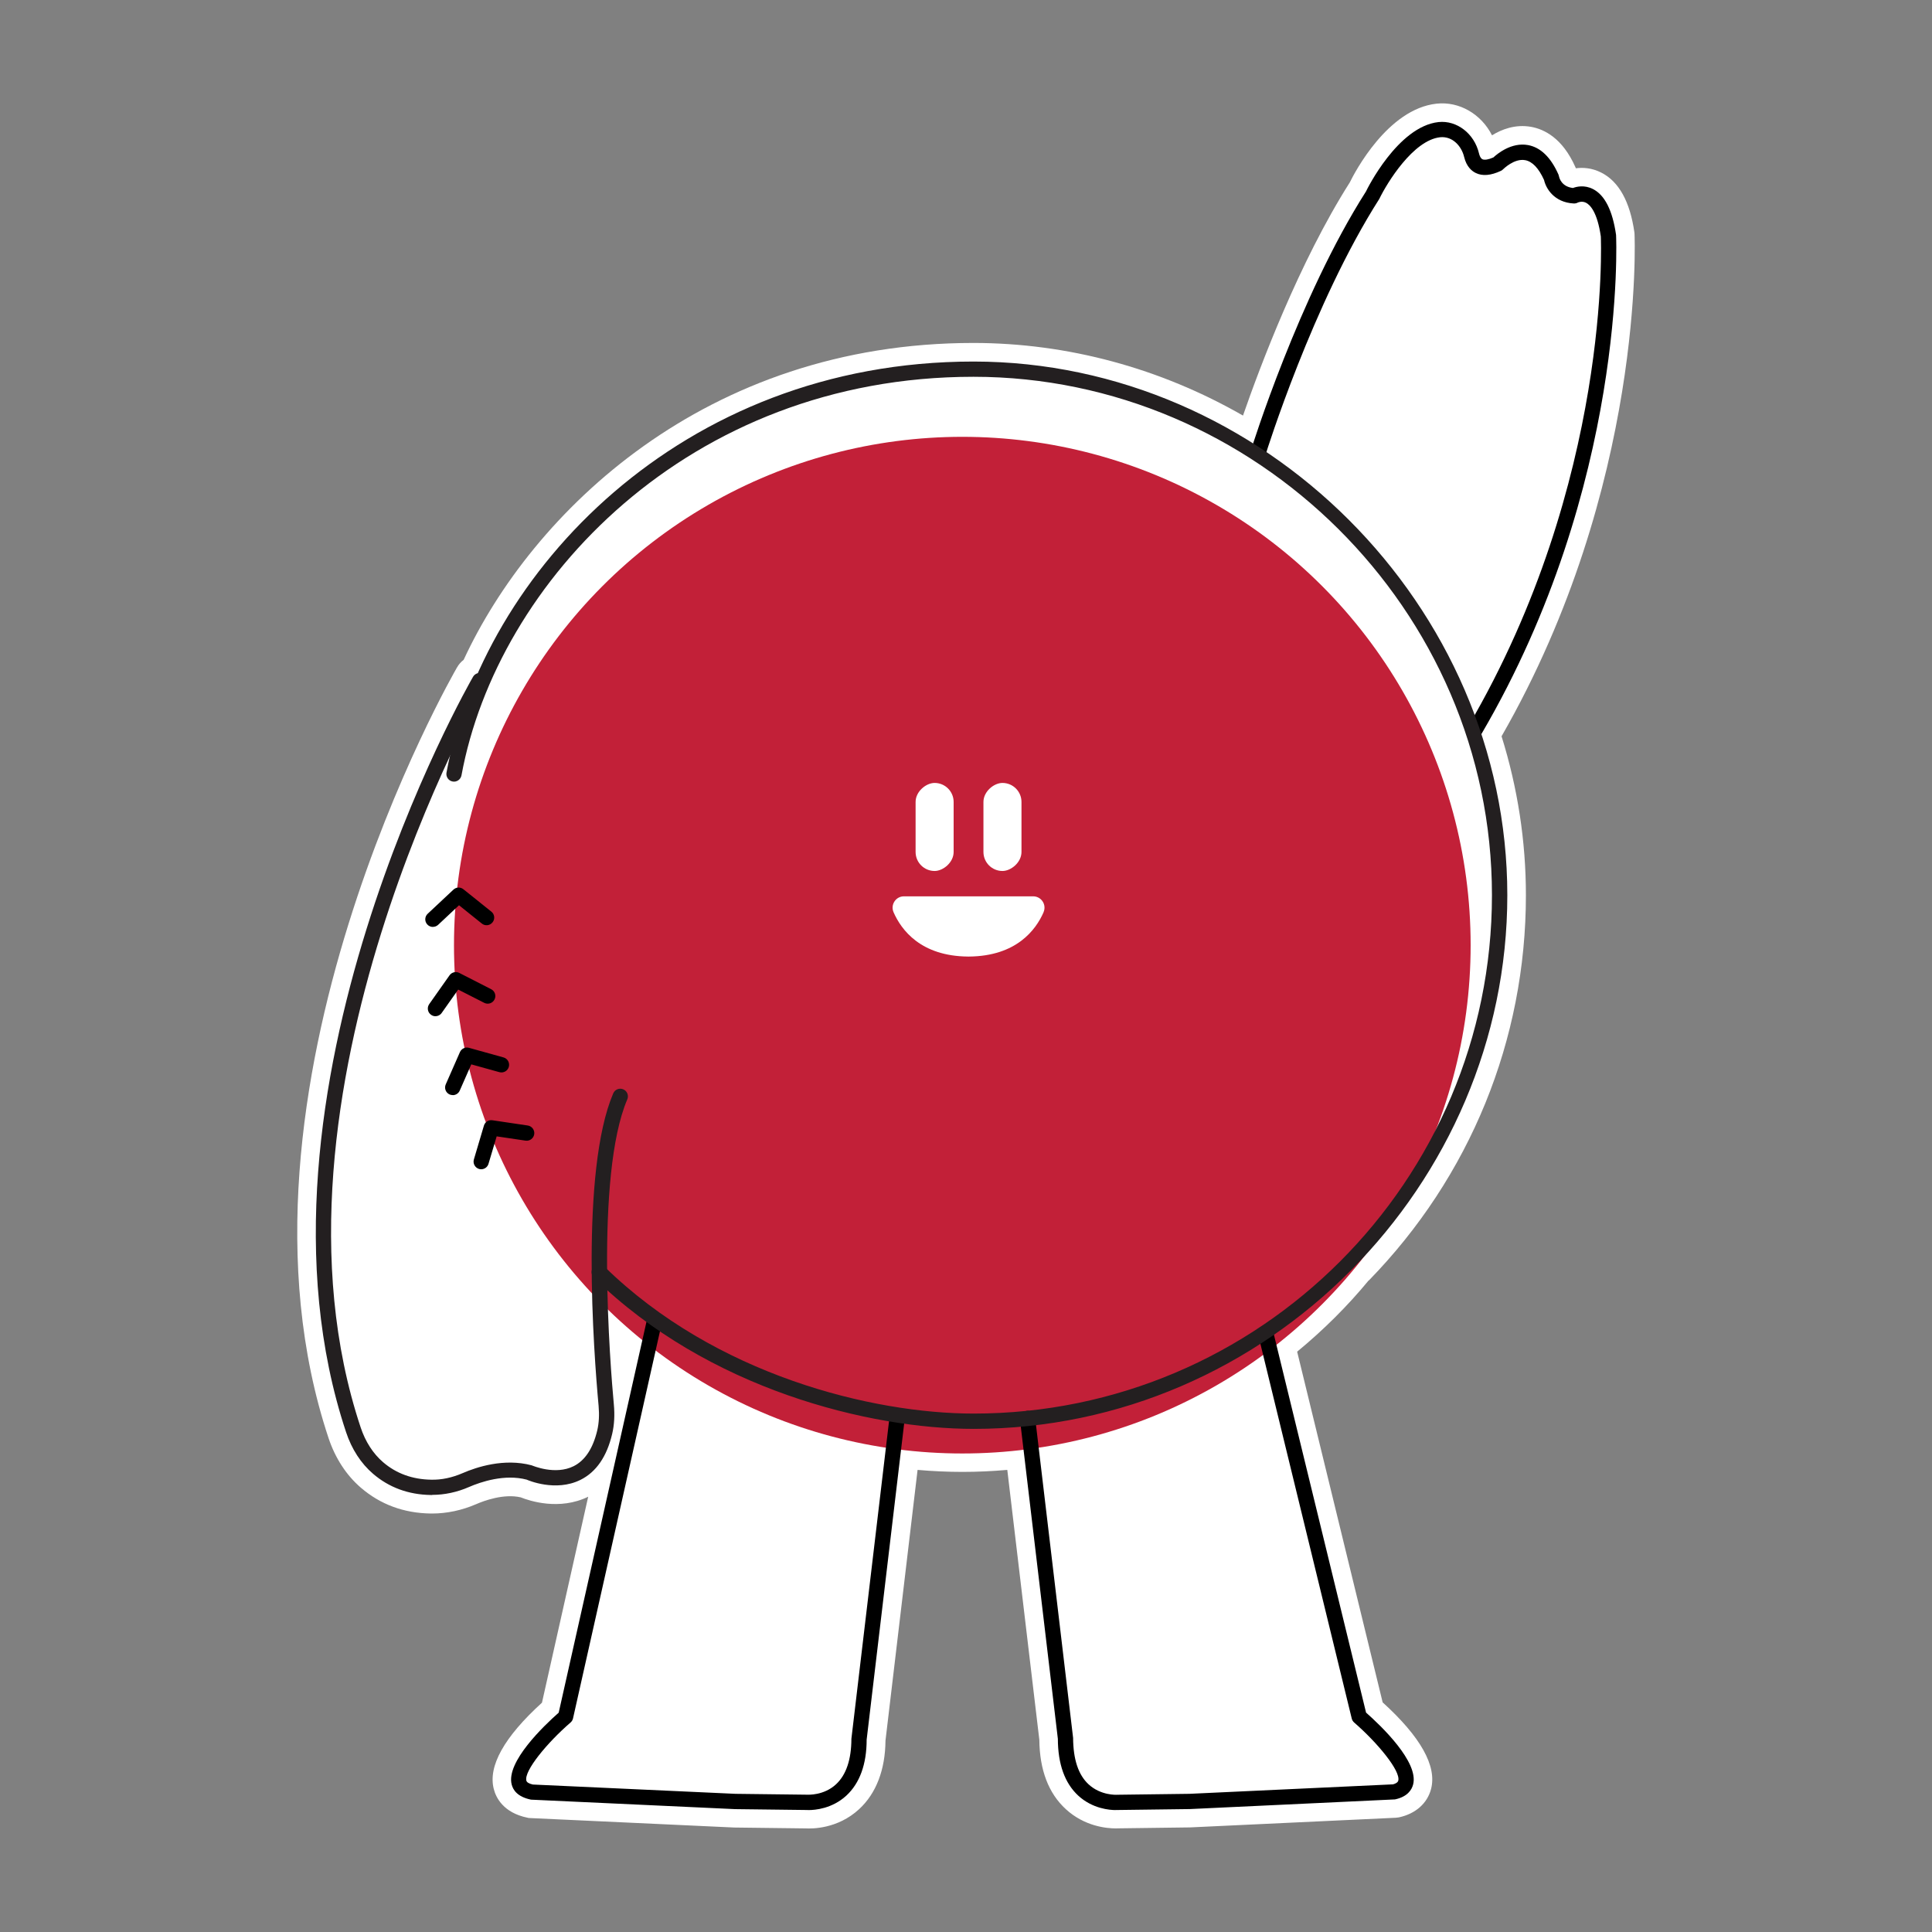 <?xml version="1.0" encoding="UTF-8"?>
<svg id="Layer_2" xmlns="http://www.w3.org/2000/svg" viewBox="0 0 311.81 311.81">
  <rect x="0" y="0" width="311.81" height="311.81" fill="#808080" stroke="none"/>
  <defs>
    <style>
      .cls-1 {
        fill: none;
      }

      .cls-2 {
        fill: #231f20;
      }

      .cls-3 {
        fill: #fff;
      }

      .cls-4 {
        fill: #c22038;
      }
    </style>
  </defs>
  <g id="Layer_1-2" data-name="Layer_1">
    <path class="cls-3" d="M220.91,206.67c16.36-16.77,25.36-38.85,25.36-62.19,0-8.67-1.32-17.3-3.93-25.65,23.23-40.48,21.48-80.69,21.46-81.08l-.02-.24c-.71-4.99-2.52-8.24-5.38-9.67-1.52-.76-2.96-.83-4.07-.68-.03-.07-.05-.13-.08-.2-2.08-4.68-5.03-6.11-7.15-6.49-2.56-.45-4.77.42-6.3,1.37-1.72-3.4-5.25-5.51-8.95-5.11-7.89.86-13.21,11.09-14.01,12.72-8.16,12.84-14.52,29.8-17.23,37.62-13.37-7.67-28.32-11.71-43.5-11.72-43.29,0-71.24,27.33-82.28,51.14-.43.33-.79.74-1.06,1.21-.4.68-39.41,68.31-20.74,124.41,1.08,3.23,2.88,6,5.23,8.01,3.12,2.68,6.89,4.08,11.22,4.15h.28c2.36,0,4.81-.52,7.09-1.51,1.26-.55,4.44-1.73,7.19-1.1,1.42.57,6.24,2.17,10.89-.1l-7.46,33.24c-6.11,5.56-8.72,10.24-7.78,13.92.35,1.39,1.53,3.83,5.42,4.64l.23.05,33.19,1.54,11.55.14c.87.05,5.07.13,8.57-3.1,2.75-2.53,4.22-6.35,4.26-11.06l5.18-43.7c4.94.43,9.55.43,14.48,0l5.17,43.56c.05,4.87,1.48,8.63,4.27,11.19,3.05,2.81,6.65,3.11,8.06,3.11.17,0,.32,0,.45-.01l11.55-.15,33.21-1.56.49-.06c2.7-.58,4.6-2.27,5.2-4.61.94-3.69-1.69-8.38-7.82-13.95l-13.8-56.6c4.25-3.5,8.13-7.36,11.56-11.52Z"/>
    <g>
      <circle class="cls-4" cx="155.31" cy="152.54" r="82.04"/>
      <path d="M238.05,119.03c-.21,0-.43-.05-.62-.17-.59-.34-.78-1.1-.44-1.69,23.1-39.49,21.39-78.62,21.37-79.01-.57-3.96-1.75-5.12-2.4-5.44-.68-.34-1.31-.03-1.31-.03-.2.11-.44.16-.66.15-3.19-.17-4.5-2.46-4.79-3.79-.87-1.92-1.9-2.99-3.05-3.2-1.77-.33-3.53,1.45-3.55,1.46-.1.11-.23.2-.36.26-1.61.76-2.98.88-4.06.35-.65-.31-1.5-1.02-1.88-2.59-.4-1.7-1.84-3.38-3.87-3.18-4.34.47-8.56,7.34-9.82,9.95-10.75,16.86-18.24,40.92-18.32,41.16-.2.65-.9,1.01-1.54.81-.65-.2-1.02-.89-.81-1.54.07-.24,7.67-24.62,18.52-41.63.14-.31,5.13-10.48,11.71-11.2,2.95-.31,5.77,1.85,6.53,5.06.08.35.25.79.55.94.34.16.98.06,1.77-.29.65-.6,2.9-2.47,5.57-2,2.03.36,3.69,1.96,4.93,4.75.04.1.07.2.09.3.05.27.41,1.66,2.25,1.88.61-.23,1.85-.52,3.21.16,1.92.96,3.18,3.45,3.75,7.41.03.51,1.79,40.35-21.7,80.5-.23.39-.64.61-1.06.61Z"/>
      <path d="M69.87,149.6c-.33,0-.66-.13-.9-.39-.47-.5-.44-1.28.06-1.74l4.15-3.89c.45-.42,1.13-.45,1.61-.06l4.51,3.61c.53.42.62,1.2.19,1.73-.43.54-1.21.62-1.73.19l-3.68-2.95-3.37,3.16c-.24.22-.54.33-.84.33Z"/>
      <path d="M70.28,164.01c-.25,0-.49-.07-.71-.23-.56-.39-.69-1.16-.3-1.72l3.28-4.65c.35-.5,1.02-.67,1.57-.39l5.15,2.63c.61.31.85,1.05.54,1.66-.31.61-1.05.85-1.66.54l-4.2-2.14-2.67,3.78c-.24.34-.62.52-1.01.52Z"/>
      <path d="M73.07,176.74c-.17,0-.33-.03-.5-.1-.62-.27-.91-1-.63-1.63l2.29-5.21c.25-.56.87-.86,1.46-.69l5.57,1.55c.66.18,1.04.86.86,1.52-.18.65-.85,1.04-1.52.86l-4.54-1.26-1.86,4.23c-.2.46-.65.74-1.13.74Z"/>
      <path d="M77.66,188.71c-.12,0-.23-.02-.35-.05-.65-.2-1.02-.88-.83-1.53l1.62-5.46c.18-.59.73-.96,1.36-.87l5.72.85c.67.1,1.14.73,1.04,1.4s-.72,1.14-1.4,1.04l-4.66-.69-1.32,4.43c-.16.54-.65.88-1.18.88Z"/>
      <path d="M130.55,292.13c-.21,0-.34,0-.37-.01l-11.53-.14-32.95-1.53c-2.22-.46-2.9-1.58-3.12-2.45-.93-3.64,5.21-9.49,7.59-11.59l14.25-63.46c.15-.66.8-1.08,1.47-.93.66.15,1.08.81.93,1.47l-14.34,63.85c-.06.26-.2.49-.4.66-3.77,3.26-7.53,7.81-7.13,9.38.07.28.43.49,1.05.63l32.7,1.5,11.57.14c.11,0,2.68.16,4.66-1.68,1.64-1.52,2.47-3.99,2.48-7.35l6.13-51.72c.08-.68.69-1.18,1.37-1.08.68.08,1.16.69,1.08,1.37l-6.12,51.58c0,3.95-1.11,7.03-3.29,9.04-2.3,2.11-5.07,2.32-6.05,2.32Z"/>
      <path d="M180.05,292.13c-.93,0-3.71-.2-6.02-2.32-2.18-2.01-3.29-5.09-3.3-9.18l-6.12-51.55c-.08-.67.4-1.29,1.08-1.37.65-.1,1.29.4,1.37,1.08l6.13,51.69c.02,3.49.85,5.97,2.49,7.49,1.98,1.84,4.56,1.7,4.59,1.69l11.69-.15,32.86-1.53c.43-.11.78-.32.85-.6.4-1.57-3.36-6.12-7.12-9.38-.19-.17-.33-.39-.39-.64l-15.1-61.95c-.16-.66.24-1.33.91-1.49.65-.16,1.33.25,1.49.91l15.01,61.57c2.37,2.09,8.53,7.94,7.6,11.59-.22.87-.91,1.99-2.93,2.42l-33.11,1.56-11.66.15s-.12,0-.31,0Z"/>
      <path class="cls-2" d="M69.74,241.28c-.08,0-.15,0-.23,0-3.61-.06-6.74-1.22-9.31-3.43-1.94-1.66-3.44-3.98-4.34-6.69-18.17-54.59,20.1-121.28,20.49-121.94.34-.59,1.1-.78,1.69-.45.59.34.79,1.1.44,1.69-.38.66-38.09,66.4-20.27,119.92.76,2.29,2.01,4.23,3.61,5.6,2.12,1.83,4.73,2.78,7.75,2.83,1.69.05,3.44-.34,5.1-1.06,2.25-.98,6.69-2.44,11.13-1.26.22.08,3.82,1.62,6.78.14,1.84-.92,3.12-2.86,3.81-5.77.28-1.18.35-2.52.22-3.96-.8-8.67-2.98-37.92,2.36-50.44.27-.63.99-.92,1.62-.65.63.27.92.99.65,1.62-5.25,12.29-2.73,43.18-2.17,49.24.16,1.71.07,3.31-.27,4.75-.86,3.66-2.58,6.16-5.12,7.42-4.01,1.99-8.49.05-8.68-.04-3.55-.93-7.38.35-9.33,1.2-1.9.83-3.94,1.26-5.89,1.26Z"/>
      <path class="cls-2" d="M157.14,230.61c-16.78,0-42.9-6.39-61.29-24.41-.49-.48-.5-1.26-.02-1.74.48-.48,1.26-.49,1.74-.02,17.86,17.5,43.25,23.7,59.56,23.7,46.13,0,83.66-37.53,83.66-83.67s-38.31-83.65-83.66-83.66h-.04c-45.99,0-76.88,33.14-82.61,64.33-.13.67-.78,1.12-1.43.99-.67-.12-1.11-.77-.99-1.43,5.91-32.17,37.72-66.35,85.04-66.35h.04c46.69.02,86.13,39.46,86.13,86.13s-38.64,86.13-86.13,86.13Z"/>
      <g>
        <path class="cls-3" d="M168.42,147.22c.53-1.21-.36-2.56-1.68-2.56h-10.35s-.15,0-.15,0h-10.35c-1.32,0-2.2,1.35-1.68,2.56,1.25,2.86,4.39,7.1,12.03,7.16h0s.05,0,.08,0c.03,0,.05,0,.08,0h0c7.64-.07,10.78-4.3,12.03-7.16Z"/>
        <rect class="cls-3" x="143.74" y="130.4" width="14.21" height="6.14" rx="3.07" ry="3.07" transform="translate(17.37 284.31) rotate(-90)"/>
        <rect class="cls-3" x="154.69" y="130.4" width="14.21" height="6.14" rx="3.07" ry="3.07" transform="translate(28.32 295.26) rotate(-90)"/>
      </g>
    </g>
    <rect class="cls-1" width="311.81" height="311.81"/>
  </g>
</svg>